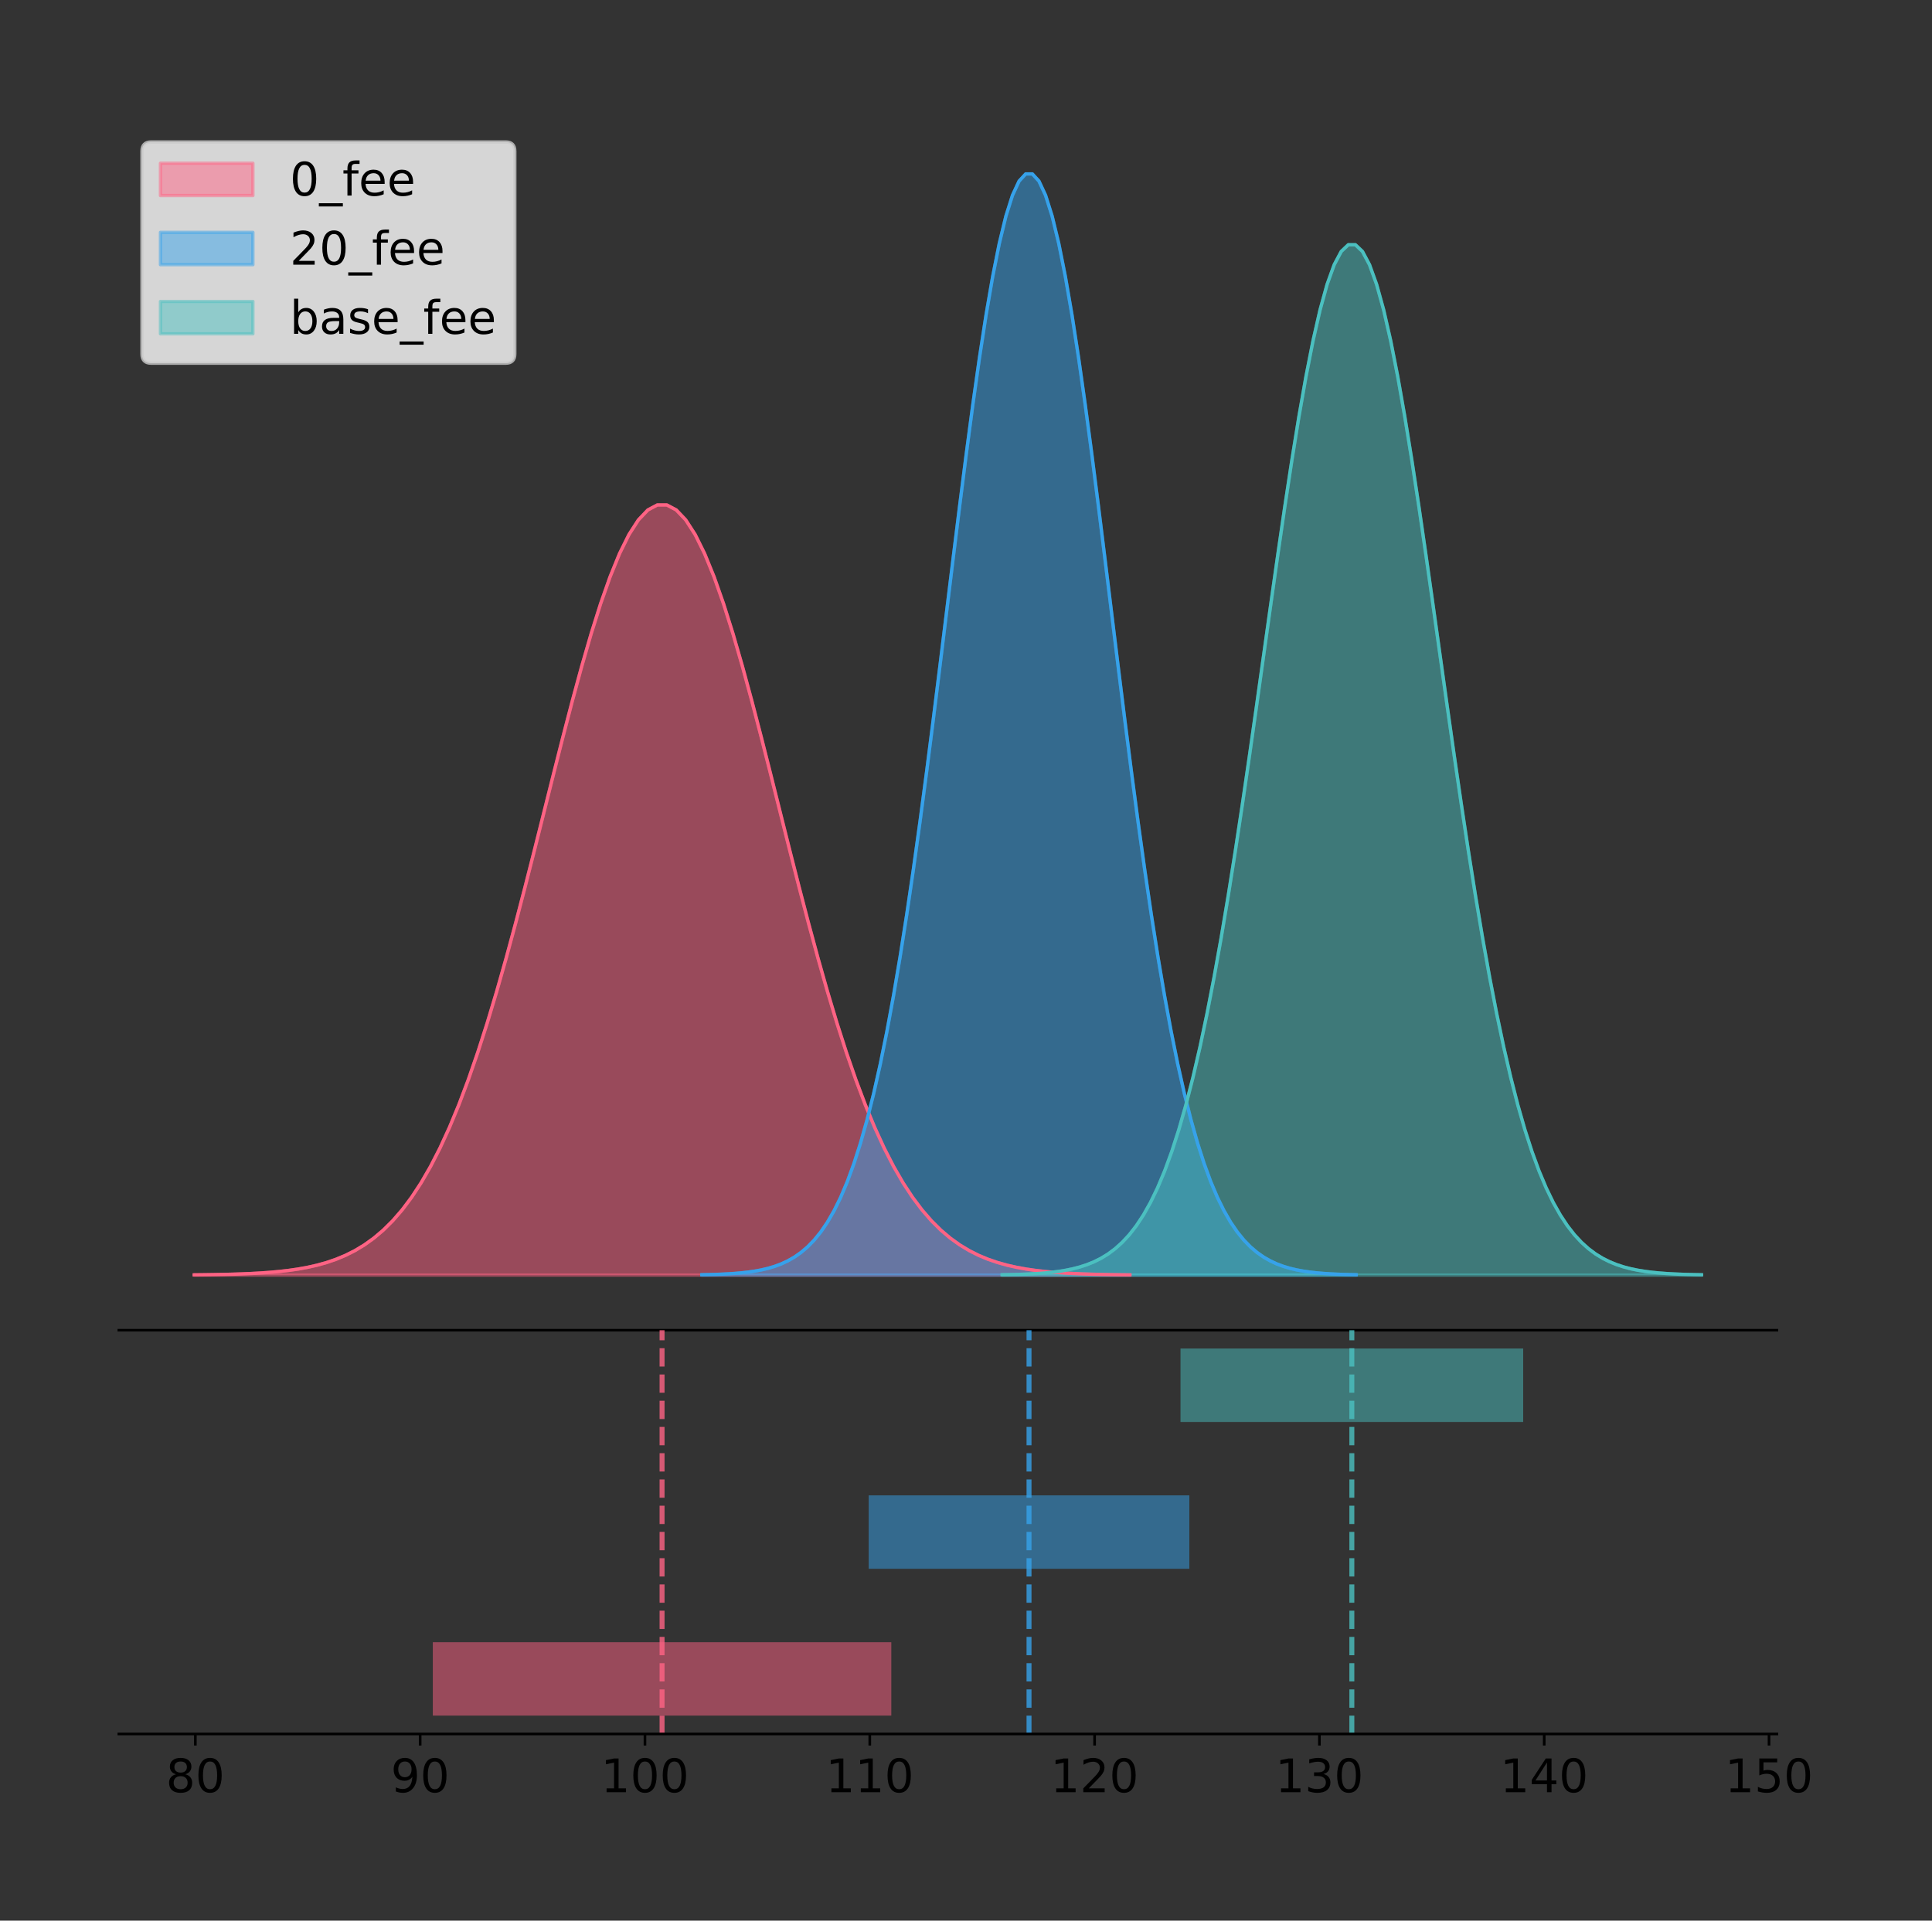 <?xml version="1.0" encoding="utf-8" standalone="no"?>
<!DOCTYPE svg PUBLIC "-//W3C//DTD SVG 1.1//EN"
  "http://www.w3.org/Graphics/SVG/1.1/DTD/svg11.dtd">
<!-- Created with matplotlib (https://matplotlib.org/) -->
<svg height="581.789pt" version="1.1" viewBox="0 0 585.173 581.789" width="585.173pt" xmlns="http://www.w3.org/2000/svg" xmlns:xlink="http://www.w3.org/1999/xlink">
 <rect x="0" y="0" width="585.173" height="581.789" fill="#333333" stroke="none"/>
 <defs>
  <style type="text/css">
*{stroke-linecap:butt;stroke-linejoin:round;}
  </style>
 </defs>
 <g id="figure_1">
  <g id="patch_1">
   <path d="M 0 581.789 
L 585.173 581.789 
L 585.173 0 
L 0 0 
z
" style="fill:none;"/>
  </g>
  <g id="axes_1">
   <g id="patch_2">
    <path d="M 36 402.93 
L 538.2 402.93 
L 538.2 36 
L 36 36 
z
" style="fill:none;"/>
   </g>
   <g id="PolyCollection_1">
    <defs>
     <path d="M 58.827 -195.538 
L 58.827 -195.616 
L 61.69 -195.646 
L 64.553 -195.686 
L 67.415 -195.739 
L 70.278 -195.809 
L 73.141 -195.901 
L 76.003 -196.022 
L 78.866 -196.179 
L 81.729 -196.382 
L 84.591 -196.641 
L 87.454 -196.97 
L 90.317 -197.385 
L 93.179 -197.905 
L 96.042 -198.552 
L 98.905 -199.351 
L 101.767 -200.33 
L 104.63 -201.522 
L 107.493 -202.96 
L 110.355 -204.685 
L 113.218 -206.738 
L 116.08 -209.162 
L 118.943 -212.002 
L 121.806 -215.305 
L 124.668 -219.116 
L 127.531 -223.479 
L 130.394 -228.434 
L 133.256 -234.015 
L 136.119 -240.25 
L 138.982 -247.158 
L 141.844 -254.745 
L 144.707 -263.005 
L 147.57 -271.917 
L 150.432 -281.443 
L 153.295 -291.529 
L 156.158 -302.1 
L 159.02 -313.066 
L 161.883 -324.317 
L 164.746 -335.727 
L 167.608 -347.154 
L 170.471 -358.445 
L 173.334 -369.437 
L 176.196 -379.964 
L 179.059 -389.854 
L 181.922 -398.942 
L 184.784 -407.07 
L 187.647 -414.09 
L 190.51 -419.874 
L 193.372 -424.312 
L 196.235 -427.319 
L 199.098 -428.838 
L 201.96 -428.838 
L 204.823 -427.319 
L 207.686 -424.312 
L 210.548 -419.874 
L 213.411 -414.09 
L 216.274 -407.07 
L 219.136 -398.942 
L 221.999 -389.854 
L 224.862 -379.964 
L 227.724 -369.437 
L 230.587 -358.445 
L 233.45 -347.154 
L 236.312 -335.727 
L 239.175 -324.317 
L 242.038 -313.066 
L 244.9 -302.1 
L 247.763 -291.529 
L 250.626 -281.443 
L 253.488 -271.917 
L 256.351 -263.005 
L 259.214 -254.745 
L 262.076 -247.158 
L 264.939 -240.25 
L 267.801 -234.015 
L 270.664 -228.434 
L 273.527 -223.479 
L 276.389 -219.116 
L 279.252 -215.305 
L 282.115 -212.002 
L 284.977 -209.162 
L 287.84 -206.738 
L 290.703 -204.685 
L 293.565 -202.96 
L 296.428 -201.522 
L 299.291 -200.33 
L 302.153 -199.351 
L 305.016 -198.552 
L 307.879 -197.905 
L 310.741 -197.385 
L 313.604 -196.97 
L 316.467 -196.641 
L 319.329 -196.382 
L 322.192 -196.179 
L 325.055 -196.022 
L 327.917 -195.901 
L 330.78 -195.809 
L 333.643 -195.739 
L 336.505 -195.686 
L 339.368 -195.646 
L 342.231 -195.616 
L 342.231 -195.538 
L 342.231 -195.538 
L 339.368 -195.538 
L 336.505 -195.538 
L 333.643 -195.538 
L 330.78 -195.538 
L 327.917 -195.538 
L 325.055 -195.538 
L 322.192 -195.538 
L 319.329 -195.538 
L 316.467 -195.538 
L 313.604 -195.538 
L 310.741 -195.538 
L 307.879 -195.538 
L 305.016 -195.538 
L 302.153 -195.538 
L 299.291 -195.538 
L 296.428 -195.538 
L 293.565 -195.538 
L 290.703 -195.538 
L 287.84 -195.538 
L 284.977 -195.538 
L 282.115 -195.538 
L 279.252 -195.538 
L 276.389 -195.538 
L 273.527 -195.538 
L 270.664 -195.538 
L 267.801 -195.538 
L 264.939 -195.538 
L 262.076 -195.538 
L 259.214 -195.538 
L 256.351 -195.538 
L 253.488 -195.538 
L 250.626 -195.538 
L 247.763 -195.538 
L 244.9 -195.538 
L 242.038 -195.538 
L 239.175 -195.538 
L 236.312 -195.538 
L 233.45 -195.538 
L 230.587 -195.538 
L 227.724 -195.538 
L 224.862 -195.538 
L 221.999 -195.538 
L 219.136 -195.538 
L 216.274 -195.538 
L 213.411 -195.538 
L 210.548 -195.538 
L 207.686 -195.538 
L 204.823 -195.538 
L 201.96 -195.538 
L 199.098 -195.538 
L 196.235 -195.538 
L 193.372 -195.538 
L 190.51 -195.538 
L 187.647 -195.538 
L 184.784 -195.538 
L 181.922 -195.538 
L 179.059 -195.538 
L 176.196 -195.538 
L 173.334 -195.538 
L 170.471 -195.538 
L 167.608 -195.538 
L 164.746 -195.538 
L 161.883 -195.538 
L 159.02 -195.538 
L 156.158 -195.538 
L 153.295 -195.538 
L 150.432 -195.538 
L 147.57 -195.538 
L 144.707 -195.538 
L 141.844 -195.538 
L 138.982 -195.538 
L 136.119 -195.538 
L 133.256 -195.538 
L 130.394 -195.538 
L 127.531 -195.538 
L 124.668 -195.538 
L 121.806 -195.538 
L 118.943 -195.538 
L 116.08 -195.538 
L 113.218 -195.538 
L 110.355 -195.538 
L 107.493 -195.538 
L 104.63 -195.538 
L 101.767 -195.538 
L 98.905 -195.538 
L 96.042 -195.538 
L 93.179 -195.538 
L 90.317 -195.538 
L 87.454 -195.538 
L 84.591 -195.538 
L 81.729 -195.538 
L 78.866 -195.538 
L 76.003 -195.538 
L 73.141 -195.538 
L 70.278 -195.538 
L 67.415 -195.538 
L 64.553 -195.538 
L 61.69 -195.538 
L 58.827 -195.538 
z
" id="mc1b3d5214c" style="stroke:#ff6384;stroke-opacity:0.5;"/>
    </defs>
    <g clip-path="url(#p0ca894fa83)">
     <use style="fill:#ff6384;fill-opacity:0.5;stroke:#ff6384;stroke-opacity:0.5;" x="0" xlink:href="#mc1b3d5214c" y="581.789"/>
    </g>
   </g>
   <g id="PolyCollection_2">
    <defs>
     <path d="M 212.567 -195.538 
L 212.567 -195.65 
L 214.57 -195.692 
L 216.572 -195.749 
L 218.574 -195.825 
L 220.576 -195.925 
L 222.578 -196.058 
L 224.58 -196.23 
L 226.582 -196.455 
L 228.585 -196.744 
L 230.587 -197.115 
L 232.589 -197.585 
L 234.591 -198.179 
L 236.593 -198.923 
L 238.595 -199.848 
L 240.597 -200.99 
L 242.599 -202.39 
L 244.602 -204.093 
L 246.604 -206.151 
L 248.606 -208.617 
L 250.608 -211.552 
L 252.61 -215.017 
L 254.612 -219.078 
L 256.614 -223.801 
L 258.617 -229.25 
L 260.619 -235.488 
L 262.621 -242.572 
L 264.623 -250.552 
L 266.625 -259.468 
L 268.627 -269.344 
L 270.629 -280.192 
L 272.632 -292.002 
L 274.634 -304.744 
L 276.636 -318.365 
L 278.638 -332.786 
L 280.64 -347.901 
L 282.642 -363.58 
L 284.644 -379.667 
L 286.646 -395.98 
L 288.649 -412.318 
L 290.651 -428.462 
L 292.653 -444.18 
L 294.655 -459.23 
L 296.657 -473.372 
L 298.659 -486.366 
L 300.661 -497.987 
L 302.664 -508.025 
L 304.666 -516.294 
L 306.668 -522.64 
L 308.67 -526.94 
L 310.672 -529.111 
L 312.674 -529.111 
L 314.676 -526.94 
L 316.679 -522.64 
L 318.681 -516.294 
L 320.683 -508.025 
L 322.685 -497.987 
L 324.687 -486.366 
L 326.689 -473.372 
L 328.691 -459.23 
L 330.694 -444.18 
L 332.696 -428.462 
L 334.698 -412.318 
L 336.7 -395.98 
L 338.702 -379.667 
L 340.704 -363.58 
L 342.706 -347.901 
L 344.708 -332.786 
L 346.711 -318.365 
L 348.713 -304.744 
L 350.715 -292.002 
L 352.717 -280.192 
L 354.719 -269.344 
L 356.721 -259.468 
L 358.723 -250.552 
L 360.726 -242.572 
L 362.728 -235.488 
L 364.73 -229.25 
L 366.732 -223.801 
L 368.734 -219.078 
L 370.736 -215.017 
L 372.738 -211.552 
L 374.741 -208.617 
L 376.743 -206.151 
L 378.745 -204.093 
L 380.747 -202.39 
L 382.749 -200.99 
L 384.751 -199.848 
L 386.753 -198.923 
L 388.755 -198.179 
L 390.758 -197.585 
L 392.76 -197.115 
L 394.762 -196.744 
L 396.764 -196.455 
L 398.766 -196.23 
L 400.768 -196.058 
L 402.77 -195.925 
L 404.773 -195.825 
L 406.775 -195.749 
L 408.777 -195.692 
L 410.779 -195.65 
L 410.779 -195.538 
L 410.779 -195.538 
L 408.777 -195.538 
L 406.775 -195.538 
L 404.773 -195.538 
L 402.77 -195.538 
L 400.768 -195.538 
L 398.766 -195.538 
L 396.764 -195.538 
L 394.762 -195.538 
L 392.76 -195.538 
L 390.758 -195.538 
L 388.755 -195.538 
L 386.753 -195.538 
L 384.751 -195.538 
L 382.749 -195.538 
L 380.747 -195.538 
L 378.745 -195.538 
L 376.743 -195.538 
L 374.741 -195.538 
L 372.738 -195.538 
L 370.736 -195.538 
L 368.734 -195.538 
L 366.732 -195.538 
L 364.73 -195.538 
L 362.728 -195.538 
L 360.726 -195.538 
L 358.723 -195.538 
L 356.721 -195.538 
L 354.719 -195.538 
L 352.717 -195.538 
L 350.715 -195.538 
L 348.713 -195.538 
L 346.711 -195.538 
L 344.708 -195.538 
L 342.706 -195.538 
L 340.704 -195.538 
L 338.702 -195.538 
L 336.7 -195.538 
L 334.698 -195.538 
L 332.696 -195.538 
L 330.694 -195.538 
L 328.691 -195.538 
L 326.689 -195.538 
L 324.687 -195.538 
L 322.685 -195.538 
L 320.683 -195.538 
L 318.681 -195.538 
L 316.679 -195.538 
L 314.676 -195.538 
L 312.674 -195.538 
L 310.672 -195.538 
L 308.67 -195.538 
L 306.668 -195.538 
L 304.666 -195.538 
L 302.664 -195.538 
L 300.661 -195.538 
L 298.659 -195.538 
L 296.657 -195.538 
L 294.655 -195.538 
L 292.653 -195.538 
L 290.651 -195.538 
L 288.649 -195.538 
L 286.646 -195.538 
L 284.644 -195.538 
L 282.642 -195.538 
L 280.64 -195.538 
L 278.638 -195.538 
L 276.636 -195.538 
L 274.634 -195.538 
L 272.632 -195.538 
L 270.629 -195.538 
L 268.627 -195.538 
L 266.625 -195.538 
L 264.623 -195.538 
L 262.621 -195.538 
L 260.619 -195.538 
L 258.617 -195.538 
L 256.614 -195.538 
L 254.612 -195.538 
L 252.61 -195.538 
L 250.608 -195.538 
L 248.606 -195.538 
L 246.604 -195.538 
L 244.602 -195.538 
L 242.599 -195.538 
L 240.597 -195.538 
L 238.595 -195.538 
L 236.593 -195.538 
L 234.591 -195.538 
L 232.589 -195.538 
L 230.587 -195.538 
L 228.585 -195.538 
L 226.582 -195.538 
L 224.58 -195.538 
L 222.578 -195.538 
L 220.576 -195.538 
L 218.574 -195.538 
L 216.572 -195.538 
L 214.57 -195.538 
L 212.567 -195.538 
z
" id="mbe3549770a" style="stroke:#36a2eb;stroke-opacity:0.5;"/>
    </defs>
    <g clip-path="url(#p0ca894fa83)">
     <use style="fill:#36a2eb;fill-opacity:0.5;stroke:#36a2eb;stroke-opacity:0.5;" x="0" xlink:href="#mbe3549770a" y="581.789"/>
    </g>
   </g>
   <g id="PolyCollection_3">
    <defs>
     <path d="M 303.537 -195.538 
L 303.537 -195.643 
L 305.677 -195.682 
L 307.817 -195.735 
L 309.957 -195.806 
L 312.096 -195.9 
L 314.236 -196.024 
L 316.376 -196.186 
L 318.516 -196.396 
L 320.655 -196.667 
L 322.795 -197.013 
L 324.935 -197.454 
L 327.075 -198.009 
L 329.214 -198.705 
L 331.354 -199.571 
L 333.494 -200.639 
L 335.634 -201.949 
L 337.773 -203.543 
L 339.913 -205.468 
L 342.053 -207.776 
L 344.193 -210.522 
L 346.332 -213.764 
L 348.472 -217.564 
L 350.612 -221.983 
L 352.752 -227.082 
L 354.891 -232.919 
L 357.031 -239.547 
L 359.171 -247.014 
L 361.311 -255.356 
L 363.45 -264.598 
L 365.59 -274.748 
L 367.73 -285.798 
L 369.87 -297.721 
L 372.009 -310.466 
L 374.149 -323.959 
L 376.289 -338.102 
L 378.429 -352.773 
L 380.568 -367.825 
L 382.708 -383.089 
L 384.848 -398.377 
L 386.988 -413.482 
L 389.127 -428.189 
L 391.267 -442.272 
L 393.407 -455.503 
L 395.547 -467.662 
L 397.686 -478.535 
L 399.826 -487.928 
L 401.966 -495.666 
L 404.106 -501.603 
L 406.245 -505.626 
L 408.385 -507.658 
L 410.525 -507.658 
L 412.665 -505.626 
L 414.804 -501.603 
L 416.944 -495.666 
L 419.084 -487.928 
L 421.224 -478.535 
L 423.363 -467.662 
L 425.503 -455.503 
L 427.643 -442.272 
L 429.783 -428.189 
L 431.922 -413.482 
L 434.062 -398.377 
L 436.202 -383.089 
L 438.342 -367.825 
L 440.481 -352.773 
L 442.621 -338.102 
L 444.761 -323.959 
L 446.901 -310.466 
L 449.04 -297.721 
L 451.18 -285.798 
L 453.32 -274.748 
L 455.46 -264.598 
L 457.599 -255.356 
L 459.739 -247.014 
L 461.879 -239.547 
L 464.019 -232.919 
L 466.158 -227.082 
L 468.298 -221.983 
L 470.438 -217.564 
L 472.578 -213.764 
L 474.717 -210.522 
L 476.857 -207.776 
L 478.997 -205.468 
L 481.137 -203.543 
L 483.276 -201.949 
L 485.416 -200.639 
L 487.556 -199.571 
L 489.696 -198.705 
L 491.835 -198.009 
L 493.975 -197.454 
L 496.115 -197.013 
L 498.255 -196.667 
L 500.394 -196.396 
L 502.534 -196.186 
L 504.674 -196.024 
L 506.814 -195.9 
L 508.953 -195.806 
L 511.093 -195.735 
L 513.233 -195.682 
L 515.373 -195.643 
L 515.373 -195.538 
L 515.373 -195.538 
L 513.233 -195.538 
L 511.093 -195.538 
L 508.953 -195.538 
L 506.814 -195.538 
L 504.674 -195.538 
L 502.534 -195.538 
L 500.394 -195.538 
L 498.255 -195.538 
L 496.115 -195.538 
L 493.975 -195.538 
L 491.835 -195.538 
L 489.696 -195.538 
L 487.556 -195.538 
L 485.416 -195.538 
L 483.276 -195.538 
L 481.137 -195.538 
L 478.997 -195.538 
L 476.857 -195.538 
L 474.717 -195.538 
L 472.578 -195.538 
L 470.438 -195.538 
L 468.298 -195.538 
L 466.158 -195.538 
L 464.019 -195.538 
L 461.879 -195.538 
L 459.739 -195.538 
L 457.599 -195.538 
L 455.46 -195.538 
L 453.32 -195.538 
L 451.18 -195.538 
L 449.04 -195.538 
L 446.901 -195.538 
L 444.761 -195.538 
L 442.621 -195.538 
L 440.481 -195.538 
L 438.342 -195.538 
L 436.202 -195.538 
L 434.062 -195.538 
L 431.922 -195.538 
L 429.783 -195.538 
L 427.643 -195.538 
L 425.503 -195.538 
L 423.363 -195.538 
L 421.224 -195.538 
L 419.084 -195.538 
L 416.944 -195.538 
L 414.804 -195.538 
L 412.665 -195.538 
L 410.525 -195.538 
L 408.385 -195.538 
L 406.245 -195.538 
L 404.106 -195.538 
L 401.966 -195.538 
L 399.826 -195.538 
L 397.686 -195.538 
L 395.547 -195.538 
L 393.407 -195.538 
L 391.267 -195.538 
L 389.127 -195.538 
L 386.988 -195.538 
L 384.848 -195.538 
L 382.708 -195.538 
L 380.568 -195.538 
L 378.429 -195.538 
L 376.289 -195.538 
L 374.149 -195.538 
L 372.009 -195.538 
L 369.87 -195.538 
L 367.73 -195.538 
L 365.59 -195.538 
L 363.45 -195.538 
L 361.311 -195.538 
L 359.171 -195.538 
L 357.031 -195.538 
L 354.891 -195.538 
L 352.752 -195.538 
L 350.612 -195.538 
L 348.472 -195.538 
L 346.332 -195.538 
L 344.193 -195.538 
L 342.053 -195.538 
L 339.913 -195.538 
L 337.773 -195.538 
L 335.634 -195.538 
L 333.494 -195.538 
L 331.354 -195.538 
L 329.214 -195.538 
L 327.075 -195.538 
L 324.935 -195.538 
L 322.795 -195.538 
L 320.655 -195.538 
L 318.516 -195.538 
L 316.376 -195.538 
L 314.236 -195.538 
L 312.096 -195.538 
L 309.957 -195.538 
L 307.817 -195.538 
L 305.677 -195.538 
L 303.537 -195.538 
z
" id="mc0915bd074" style="stroke:#4bc0c0;stroke-opacity:0.5;"/>
    </defs>
    <g clip-path="url(#p0ca894fa83)">
     <use style="fill:#4bc0c0;fill-opacity:0.5;stroke:#4bc0c0;stroke-opacity:0.5;" x="0" xlink:href="#mc0915bd074" y="581.789"/>
    </g>
   </g>
   <g id="line2d_1">
    <path clip-path="url(#p0ca894fa83)" d="M 58.827 386.173 
L 61.69 386.144 
L 64.553 386.104 
L 67.415 386.051 
L 70.278 385.981 
L 73.141 385.888 
L 76.003 385.767 
L 78.866 385.61 
L 81.729 385.408 
L 84.591 385.149 
L 87.454 384.82 
L 90.317 384.404 
L 93.179 383.884 
L 96.042 383.237 
L 98.905 382.438 
L 101.767 381.459 
L 104.63 380.268 
L 107.493 378.829 
L 110.355 377.104 
L 113.218 375.052 
L 116.08 372.628 
L 118.943 369.788 
L 121.806 366.485 
L 124.668 362.673 
L 127.531 358.31 
L 130.394 353.356 
L 133.256 347.774 
L 136.119 341.539 
L 138.982 334.631 
L 141.844 327.045 
L 144.707 318.785 
L 147.57 309.873 
L 150.432 300.346 
L 153.295 290.261 
L 156.158 279.689 
L 159.02 268.723 
L 161.883 257.472 
L 164.746 246.063 
L 167.608 234.636 
L 170.471 223.345 
L 173.334 212.352 
L 176.196 201.826 
L 179.059 191.935 
L 181.922 182.847 
L 184.784 174.72 
L 187.647 167.699 
L 190.51 161.915 
L 193.372 157.477 
L 196.235 154.47 
L 199.098 152.952 
L 201.96 152.952 
L 204.823 154.47 
L 207.686 157.477 
L 210.548 161.915 
L 213.411 167.699 
L 216.274 174.72 
L 219.136 182.847 
L 221.999 191.935 
L 224.862 201.826 
L 227.724 212.352 
L 230.587 223.345 
L 233.45 234.636 
L 236.312 246.063 
L 239.175 257.472 
L 242.038 268.723 
L 244.9 279.689 
L 247.763 290.261 
L 250.626 300.346 
L 253.488 309.873 
L 256.351 318.785 
L 259.214 327.045 
L 262.076 334.631 
L 264.939 341.539 
L 267.801 347.774 
L 270.664 353.356 
L 273.527 358.31 
L 276.389 362.673 
L 279.252 366.485 
L 282.115 369.788 
L 284.977 372.628 
L 287.84 375.052 
L 290.703 377.104 
L 293.565 378.829 
L 296.428 380.268 
L 299.291 381.459 
L 302.153 382.438 
L 305.016 383.237 
L 307.879 383.884 
L 310.741 384.404 
L 313.604 384.82 
L 316.467 385.149 
L 319.329 385.408 
L 322.192 385.61 
L 325.055 385.767 
L 327.917 385.888 
L 330.78 385.981 
L 333.643 386.051 
L 336.505 386.104 
L 339.368 386.144 
L 342.231 386.173 
" style="fill:none;stroke:#ff6384;stroke-linecap:square;"/>
   </g>
   <g id="line2d_2">
    <path clip-path="url(#p0ca894fa83)" d="M 212.567 386.139 
L 214.57 386.097 
L 216.572 386.04 
L 218.574 385.965 
L 220.576 385.864 
L 222.578 385.732 
L 224.58 385.559 
L 226.582 385.334 
L 228.585 385.045 
L 230.587 384.675 
L 232.589 384.204 
L 234.591 383.61 
L 236.593 382.867 
L 238.595 381.941 
L 240.597 380.799 
L 242.599 379.399 
L 244.602 377.696 
L 246.604 375.639 
L 248.606 373.172 
L 250.608 370.238 
L 252.61 366.772 
L 254.612 362.711 
L 256.614 357.989 
L 258.617 352.539 
L 260.619 346.301 
L 262.621 339.217 
L 264.623 331.237 
L 266.625 322.322 
L 268.627 312.445 
L 270.629 301.597 
L 272.632 289.787 
L 274.634 277.045 
L 276.636 263.424 
L 278.638 249.004 
L 280.64 233.888 
L 282.642 218.209 
L 284.644 202.123 
L 286.646 185.809 
L 288.649 169.471 
L 290.651 153.327 
L 292.653 137.61 
L 294.655 122.559 
L 296.657 108.418 
L 298.659 95.423 
L 300.661 83.803 
L 302.664 73.765 
L 304.666 65.495 
L 306.668 59.15 
L 308.67 54.85 
L 310.672 52.679 
L 312.674 52.679 
L 314.676 54.85 
L 316.679 59.15 
L 318.681 65.495 
L 320.683 73.765 
L 322.685 83.803 
L 324.687 95.423 
L 326.689 108.418 
L 328.691 122.559 
L 330.694 137.61 
L 332.696 153.327 
L 334.698 169.471 
L 336.7 185.809 
L 338.702 202.123 
L 340.704 218.209 
L 342.706 233.888 
L 344.708 249.004 
L 346.711 263.424 
L 348.713 277.045 
L 350.715 289.787 
L 352.717 301.597 
L 354.719 312.445 
L 356.721 322.322 
L 358.723 331.237 
L 360.726 339.217 
L 362.728 346.301 
L 364.73 352.539 
L 366.732 357.989 
L 368.734 362.711 
L 370.736 366.772 
L 372.738 370.238 
L 374.741 373.172 
L 376.743 375.639 
L 378.745 377.696 
L 380.747 379.399 
L 382.749 380.799 
L 384.751 381.941 
L 386.753 382.867 
L 388.755 383.61 
L 390.758 384.204 
L 392.76 384.675 
L 394.762 385.045 
L 396.764 385.334 
L 398.766 385.559 
L 400.768 385.732 
L 402.77 385.864 
L 404.773 385.965 
L 406.775 386.04 
L 408.777 386.097 
L 410.779 386.139 
" style="fill:none;stroke:#36a2eb;stroke-linecap:square;"/>
   </g>
   <g id="line2d_3">
    <path clip-path="url(#p0ca894fa83)" d="M 303.537 386.147 
L 305.677 386.107 
L 307.817 386.054 
L 309.957 385.983 
L 312.096 385.889 
L 314.236 385.765 
L 316.376 385.603 
L 318.516 385.393 
L 320.655 385.123 
L 322.795 384.776 
L 324.935 384.336 
L 327.075 383.78 
L 329.214 383.084 
L 331.354 382.219 
L 333.494 381.15 
L 335.634 379.84 
L 337.773 378.246 
L 339.913 376.321 
L 342.053 374.014 
L 344.193 371.268 
L 346.332 368.025 
L 348.472 364.225 
L 350.612 359.806 
L 352.752 354.708 
L 354.891 348.871 
L 357.031 342.242 
L 359.171 334.775 
L 361.311 326.433 
L 363.45 317.192 
L 365.59 307.042 
L 367.73 295.991 
L 369.87 284.068 
L 372.009 271.323 
L 374.149 257.83 
L 376.289 243.687 
L 378.429 229.016 
L 380.568 213.964 
L 382.708 198.7 
L 384.848 183.413 
L 386.988 168.307 
L 389.127 153.6 
L 391.267 139.518 
L 393.407 126.286 
L 395.547 114.127 
L 397.686 103.254 
L 399.826 93.862 
L 401.966 86.124 
L 404.106 80.186 
L 406.245 76.163 
L 408.385 74.132 
L 410.525 74.132 
L 412.665 76.163 
L 414.804 80.186 
L 416.944 86.124 
L 419.084 93.862 
L 421.224 103.254 
L 423.363 114.127 
L 425.503 126.286 
L 427.643 139.518 
L 429.783 153.6 
L 431.922 168.307 
L 434.062 183.413 
L 436.202 198.7 
L 438.342 213.964 
L 440.481 229.016 
L 442.621 243.687 
L 444.761 257.83 
L 446.901 271.323 
L 449.04 284.068 
L 451.18 295.991 
L 453.32 307.042 
L 455.46 317.192 
L 457.599 326.433 
L 459.739 334.775 
L 461.879 342.242 
L 464.019 348.871 
L 466.158 354.708 
L 468.298 359.806 
L 470.438 364.225 
L 472.578 368.025 
L 474.717 371.268 
L 476.857 374.014 
L 478.997 376.321 
L 481.137 378.246 
L 483.276 379.84 
L 485.416 381.15 
L 487.556 382.219 
L 489.696 383.084 
L 491.835 383.78 
L 493.975 384.336 
L 496.115 384.776 
L 498.255 385.123 
L 500.394 385.393 
L 502.534 385.603 
L 504.674 385.765 
L 506.814 385.889 
L 508.953 385.983 
L 511.093 386.054 
L 513.233 386.107 
L 515.373 386.147 
" style="fill:none;stroke:#4bc0c0;stroke-linecap:square;"/>
   </g>
   <g id="patch_3">
    <path d="M 36 402.93 
L 538.2 402.93 
" style="fill:none;stroke:#000000;stroke-linecap:square;stroke-linejoin:miter;stroke-width:0.8;"/>
   </g>
   <g id="legend_1">
    <g id="patch_4">
     <path d="M 45.8 110.016 
L 153.132 110.016 
Q 155.932 110.016 155.932 107.216 
L 155.932 45.8 
Q 155.932 43 153.132 43 
L 45.8 43 
Q 43 43 43 45.8 
L 43 107.216 
Q 43 110.016 45.8 110.016 
z
" style="fill:#ffffff;opacity:0.8;stroke:#cccccc;stroke-linejoin:miter;"/>
    </g>
    <g id="patch_5">
     <path d="M 48.6 59.238 
L 76.6 59.238 
L 76.6 49.438 
L 48.6 49.438 
z
" style="fill:#ff6384;opacity:0.5;stroke:#ff6384;stroke-linejoin:miter;"/>
    </g>
    <g id="text_1">
     <!-- 0_fee -->
     <defs>
      <path d="M 31.781 66.406 
Q 24.172 66.406 20.328 58.906 
Q 16.5 51.422 16.5 36.375 
Q 16.5 21.391 20.328 13.891 
Q 24.172 6.391 31.781 6.391 
Q 39.453 6.391 43.281 13.891 
Q 47.125 21.391 47.125 36.375 
Q 47.125 51.422 43.281 58.906 
Q 39.453 66.406 31.781 66.406 
z
M 31.781 74.219 
Q 44.047 74.219 50.516 64.516 
Q 56.984 54.828 56.984 36.375 
Q 56.984 17.969 50.516 8.266 
Q 44.047 -1.422 31.781 -1.422 
Q 19.531 -1.422 13.062 8.266 
Q 6.594 17.969 6.594 36.375 
Q 6.594 54.828 13.062 64.516 
Q 19.531 74.219 31.781 74.219 
z
" id="DejaVuSans-48"/>
      <path d="M 50.984 -16.609 
L 50.984 -23.578 
L -0.984 -23.578 
L -0.984 -16.609 
z
" id="DejaVuSans-95"/>
      <path d="M 37.109 75.984 
L 37.109 68.5 
L 28.516 68.5 
Q 23.688 68.5 21.797 66.547 
Q 19.922 64.594 19.922 59.516 
L 19.922 54.688 
L 34.719 54.688 
L 34.719 47.703 
L 19.922 47.703 
L 19.922 0 
L 10.891 0 
L 10.891 47.703 
L 2.297 47.703 
L 2.297 54.688 
L 10.891 54.688 
L 10.891 58.5 
Q 10.891 67.625 15.141 71.797 
Q 19.391 75.984 28.609 75.984 
z
" id="DejaVuSans-102"/>
      <path d="M 56.203 29.594 
L 56.203 25.203 
L 14.891 25.203 
Q 15.484 15.922 20.484 11.062 
Q 25.484 6.203 34.422 6.203 
Q 39.594 6.203 44.453 7.469 
Q 49.312 8.734 54.109 11.281 
L 54.109 2.781 
Q 49.266 0.734 44.188 -0.344 
Q 39.109 -1.422 33.891 -1.422 
Q 20.797 -1.422 13.156 6.188 
Q 5.516 13.812 5.516 26.812 
Q 5.516 40.234 12.766 48.109 
Q 20.016 56 32.328 56 
Q 43.359 56 49.781 48.891 
Q 56.203 41.797 56.203 29.594 
z
M 47.219 32.234 
Q 47.125 39.594 43.094 43.984 
Q 39.062 48.391 32.422 48.391 
Q 24.906 48.391 20.391 44.141 
Q 15.875 39.891 15.188 32.172 
z
" id="DejaVuSans-101"/>
     </defs>
     <g transform="translate(87.8 59.238)scale(0.14 -0.14)">
      <use xlink:href="#DejaVuSans-48"/>
      <use x="63.623" xlink:href="#DejaVuSans-95"/>
      <use x="113.623" xlink:href="#DejaVuSans-102"/>
      <use x="148.828" xlink:href="#DejaVuSans-101"/>
      <use x="210.352" xlink:href="#DejaVuSans-101"/>
     </g>
    </g>
    <g id="patch_6">
     <path d="M 48.6 80.177 
L 76.6 80.177 
L 76.6 70.377 
L 48.6 70.377 
z
" style="fill:#36a2eb;opacity:0.5;stroke:#36a2eb;stroke-linejoin:miter;"/>
    </g>
    <g id="text_2">
     <!-- 20_fee -->
     <defs>
      <path d="M 19.188 8.297 
L 53.609 8.297 
L 53.609 0 
L 7.328 0 
L 7.328 8.297 
Q 12.938 14.109 22.625 23.891 
Q 32.328 33.688 34.812 36.531 
Q 39.547 41.844 41.422 45.531 
Q 43.312 49.219 43.312 52.781 
Q 43.312 58.594 39.234 62.25 
Q 35.156 65.922 28.609 65.922 
Q 23.969 65.922 18.812 64.312 
Q 13.672 62.703 7.812 59.422 
L 7.812 69.391 
Q 13.766 71.781 18.938 73 
Q 24.125 74.219 28.422 74.219 
Q 39.75 74.219 46.484 68.547 
Q 53.219 62.891 53.219 53.422 
Q 53.219 48.922 51.531 44.891 
Q 49.859 40.875 45.406 35.406 
Q 44.188 33.984 37.641 27.219 
Q 31.109 20.453 19.188 8.297 
z
" id="DejaVuSans-50"/>
     </defs>
     <g transform="translate(87.8 80.177)scale(0.14 -0.14)">
      <use xlink:href="#DejaVuSans-50"/>
      <use x="63.623" xlink:href="#DejaVuSans-48"/>
      <use x="127.246" xlink:href="#DejaVuSans-95"/>
      <use x="177.246" xlink:href="#DejaVuSans-102"/>
      <use x="212.451" xlink:href="#DejaVuSans-101"/>
      <use x="273.975" xlink:href="#DejaVuSans-101"/>
     </g>
    </g>
    <g id="patch_7">
     <path d="M 48.6 101.115 
L 76.6 101.115 
L 76.6 91.315 
L 48.6 91.315 
z
" style="fill:#4bc0c0;opacity:0.5;stroke:#4bc0c0;stroke-linejoin:miter;"/>
    </g>
    <g id="text_3">
     <!-- base_fee -->
     <defs>
      <path d="M 48.688 27.297 
Q 48.688 37.203 44.609 42.844 
Q 40.531 48.484 33.406 48.484 
Q 26.266 48.484 22.188 42.844 
Q 18.109 37.203 18.109 27.297 
Q 18.109 17.391 22.188 11.75 
Q 26.266 6.109 33.406 6.109 
Q 40.531 6.109 44.609 11.75 
Q 48.688 17.391 48.688 27.297 
z
M 18.109 46.391 
Q 20.953 51.266 25.266 53.625 
Q 29.594 56 35.594 56 
Q 45.562 56 51.781 48.094 
Q 58.016 40.188 58.016 27.297 
Q 58.016 14.406 51.781 6.484 
Q 45.562 -1.422 35.594 -1.422 
Q 29.594 -1.422 25.266 0.953 
Q 20.953 3.328 18.109 8.203 
L 18.109 0 
L 9.078 0 
L 9.078 75.984 
L 18.109 75.984 
z
" id="DejaVuSans-98"/>
      <path d="M 34.281 27.484 
Q 23.391 27.484 19.188 25 
Q 14.984 22.516 14.984 16.5 
Q 14.984 11.719 18.141 8.906 
Q 21.297 6.109 26.703 6.109 
Q 34.188 6.109 38.703 11.406 
Q 43.219 16.703 43.219 25.484 
L 43.219 27.484 
z
M 52.203 31.203 
L 52.203 0 
L 43.219 0 
L 43.219 8.297 
Q 40.141 3.328 35.547 0.953 
Q 30.953 -1.422 24.312 -1.422 
Q 15.922 -1.422 10.953 3.297 
Q 6 8.016 6 15.922 
Q 6 25.141 12.172 29.828 
Q 18.359 34.516 30.609 34.516 
L 43.219 34.516 
L 43.219 35.406 
Q 43.219 41.609 39.141 45 
Q 35.062 48.391 27.688 48.391 
Q 23 48.391 18.547 47.266 
Q 14.109 46.141 10.016 43.891 
L 10.016 52.203 
Q 14.938 54.109 19.578 55.047 
Q 24.219 56 28.609 56 
Q 40.484 56 46.344 49.844 
Q 52.203 43.703 52.203 31.203 
z
" id="DejaVuSans-97"/>
      <path d="M 44.281 53.078 
L 44.281 44.578 
Q 40.484 46.531 36.375 47.5 
Q 32.281 48.484 27.875 48.484 
Q 21.188 48.484 17.844 46.438 
Q 14.5 44.391 14.5 40.281 
Q 14.5 37.156 16.891 35.375 
Q 19.281 33.594 26.516 31.984 
L 29.594 31.297 
Q 39.156 29.25 43.188 25.516 
Q 47.219 21.781 47.219 15.094 
Q 47.219 7.469 41.188 3.016 
Q 35.156 -1.422 24.609 -1.422 
Q 20.219 -1.422 15.453 -0.562 
Q 10.688 0.297 5.422 2 
L 5.422 11.281 
Q 10.406 8.688 15.234 7.391 
Q 20.062 6.109 24.812 6.109 
Q 31.156 6.109 34.562 8.281 
Q 37.984 10.453 37.984 14.406 
Q 37.984 18.062 35.516 20.016 
Q 33.062 21.969 24.703 23.781 
L 21.578 24.516 
Q 13.234 26.266 9.516 29.906 
Q 5.812 33.547 5.812 39.891 
Q 5.812 47.609 11.281 51.797 
Q 16.75 56 26.812 56 
Q 31.781 56 36.172 55.266 
Q 40.578 54.547 44.281 53.078 
z
" id="DejaVuSans-115"/>
     </defs>
     <g transform="translate(87.8 101.115)scale(0.14 -0.14)">
      <use xlink:href="#DejaVuSans-98"/>
      <use x="63.477" xlink:href="#DejaVuSans-97"/>
      <use x="124.756" xlink:href="#DejaVuSans-115"/>
      <use x="176.855" xlink:href="#DejaVuSans-101"/>
      <use x="238.379" xlink:href="#DejaVuSans-95"/>
      <use x="288.379" xlink:href="#DejaVuSans-102"/>
      <use x="323.584" xlink:href="#DejaVuSans-101"/>
      <use x="385.107" xlink:href="#DejaVuSans-101"/>
     </g>
    </g>
   </g>
  </g>
  <g id="axes_2">
   <g id="patch_8">
    <path d="M 36 525.24 
L 538.2 525.24 
L 538.2 402.93 
L 36 402.93 
z
" style="fill:none;"/>
   </g>
   <g id="patch_9">
    <path clip-path="url(#pa2741be80f)" d="M 131.095 519.68 
L 269.963 519.68 
L 269.963 497.442 
L 131.095 497.442 
z
" style="fill:#ff6384;opacity:0.5;"/>
   </g>
   <g id="patch_10">
    <path clip-path="url(#pa2741be80f)" d="M 263.111 475.204 
L 360.235 475.204 
L 360.235 452.966 
L 263.111 452.966 
z
" style="fill:#36a2eb;opacity:0.5;"/>
   </g>
   <g id="patch_11">
    <path clip-path="url(#pa2741be80f)" d="M 357.555 430.728 
L 461.355 430.728 
L 461.355 408.49 
L 357.555 408.49 
z
" style="fill:#4bc0c0;opacity:0.5;"/>
   </g>
   <g id="matplotlib.axis_1">
    <g id="xtick_1">
     <g id="line2d_4">
      <defs>
       <path d="M 0 0 
L 0 3.5 
" id="meaf1f304e3" style="stroke:#000000;stroke-width:0.8;"/>
      </defs>
      <g>
       <use style="stroke:#000000;stroke-width:0.8;" x="59.169" xlink:href="#meaf1f304e3" y="525.24"/>
      </g>
     </g>
     <g id="text_4">
      <!-- 80 -->
      <defs>
       <path d="M 31.781 34.625 
Q 24.75 34.625 20.719 30.859 
Q 16.703 27.094 16.703 20.516 
Q 16.703 13.922 20.719 10.156 
Q 24.75 6.391 31.781 6.391 
Q 38.812 6.391 42.859 10.172 
Q 46.922 13.969 46.922 20.516 
Q 46.922 27.094 42.891 30.859 
Q 38.875 34.625 31.781 34.625 
z
M 21.922 38.812 
Q 15.578 40.375 12.031 44.719 
Q 8.5 49.078 8.5 55.328 
Q 8.5 64.062 14.719 69.141 
Q 20.953 74.219 31.781 74.219 
Q 42.672 74.219 48.875 69.141 
Q 55.078 64.062 55.078 55.328 
Q 55.078 49.078 51.531 44.719 
Q 48 40.375 41.703 38.812 
Q 48.828 37.156 52.797 32.312 
Q 56.781 27.484 56.781 20.516 
Q 56.781 9.906 50.312 4.234 
Q 43.844 -1.422 31.781 -1.422 
Q 19.734 -1.422 13.25 4.234 
Q 6.781 9.906 6.781 20.516 
Q 6.781 27.484 10.781 32.312 
Q 14.797 37.156 21.922 38.812 
z
M 18.312 54.391 
Q 18.312 48.734 21.844 45.562 
Q 25.391 42.391 31.781 42.391 
Q 38.141 42.391 41.719 45.562 
Q 45.312 48.734 45.312 54.391 
Q 45.312 60.062 41.719 63.234 
Q 38.141 66.406 31.781 66.406 
Q 25.391 66.406 21.844 63.234 
Q 18.312 60.062 18.312 54.391 
z
" id="DejaVuSans-56"/>
      </defs>
      <g transform="translate(50.261 542.878)scale(0.14 -0.14)">
       <use xlink:href="#DejaVuSans-56"/>
       <use x="63.623" xlink:href="#DejaVuSans-48"/>
      </g>
     </g>
    </g>
    <g id="xtick_2">
     <g id="line2d_5">
      <g>
       <use style="stroke:#000000;stroke-width:0.8;" x="127.261" xlink:href="#meaf1f304e3" y="525.24"/>
      </g>
     </g>
     <g id="text_5">
      <!-- 90 -->
      <defs>
       <path d="M 10.984 1.516 
L 10.984 10.5 
Q 14.703 8.734 18.5 7.812 
Q 22.312 6.891 25.984 6.891 
Q 35.75 6.891 40.891 13.453 
Q 46.047 20.016 46.781 33.406 
Q 43.953 29.203 39.594 26.953 
Q 35.25 24.703 29.984 24.703 
Q 19.047 24.703 12.672 31.312 
Q 6.297 37.938 6.297 49.422 
Q 6.297 60.641 12.938 67.422 
Q 19.578 74.219 30.609 74.219 
Q 43.266 74.219 49.922 64.516 
Q 56.594 54.828 56.594 36.375 
Q 56.594 19.141 48.406 8.859 
Q 40.234 -1.422 26.422 -1.422 
Q 22.703 -1.422 18.891 -0.688 
Q 15.094 0.047 10.984 1.516 
z
M 30.609 32.422 
Q 37.25 32.422 41.125 36.953 
Q 45.016 41.5 45.016 49.422 
Q 45.016 57.281 41.125 61.844 
Q 37.25 66.406 30.609 66.406 
Q 23.969 66.406 20.094 61.844 
Q 16.219 57.281 16.219 49.422 
Q 16.219 41.5 20.094 36.953 
Q 23.969 32.422 30.609 32.422 
z
" id="DejaVuSans-57"/>
      </defs>
      <g transform="translate(118.353 542.878)scale(0.14 -0.14)">
       <use xlink:href="#DejaVuSans-57"/>
       <use x="63.623" xlink:href="#DejaVuSans-48"/>
      </g>
     </g>
    </g>
    <g id="xtick_3">
     <g id="line2d_6">
      <g>
       <use style="stroke:#000000;stroke-width:0.8;" x="195.353" xlink:href="#meaf1f304e3" y="525.24"/>
      </g>
     </g>
     <g id="text_6">
      <!-- 100 -->
      <defs>
       <path d="M 12.406 8.297 
L 28.516 8.297 
L 28.516 63.922 
L 10.984 60.406 
L 10.984 69.391 
L 28.422 72.906 
L 38.281 72.906 
L 38.281 8.297 
L 54.391 8.297 
L 54.391 0 
L 12.406 0 
z
" id="DejaVuSans-49"/>
      </defs>
      <g transform="translate(181.991 542.878)scale(0.14 -0.14)">
       <use xlink:href="#DejaVuSans-49"/>
       <use x="63.623" xlink:href="#DejaVuSans-48"/>
       <use x="127.246" xlink:href="#DejaVuSans-48"/>
      </g>
     </g>
    </g>
    <g id="xtick_4">
     <g id="line2d_7">
      <g>
       <use style="stroke:#000000;stroke-width:0.8;" x="263.444" xlink:href="#meaf1f304e3" y="525.24"/>
      </g>
     </g>
     <g id="text_7">
      <!-- 110 -->
      <g transform="translate(250.083 542.878)scale(0.14 -0.14)">
       <use xlink:href="#DejaVuSans-49"/>
       <use x="63.623" xlink:href="#DejaVuSans-49"/>
       <use x="127.246" xlink:href="#DejaVuSans-48"/>
      </g>
     </g>
    </g>
    <g id="xtick_5">
     <g id="line2d_8">
      <g>
       <use style="stroke:#000000;stroke-width:0.8;" x="331.536" xlink:href="#meaf1f304e3" y="525.24"/>
      </g>
     </g>
     <g id="text_8">
      <!-- 120 -->
      <g transform="translate(318.175 542.878)scale(0.14 -0.14)">
       <use xlink:href="#DejaVuSans-49"/>
       <use x="63.623" xlink:href="#DejaVuSans-50"/>
       <use x="127.246" xlink:href="#DejaVuSans-48"/>
      </g>
     </g>
    </g>
    <g id="xtick_6">
     <g id="line2d_9">
      <g>
       <use style="stroke:#000000;stroke-width:0.8;" x="399.628" xlink:href="#meaf1f304e3" y="525.24"/>
      </g>
     </g>
     <g id="text_9">
      <!-- 130 -->
      <defs>
       <path d="M 40.578 39.312 
Q 47.656 37.797 51.625 33 
Q 55.609 28.219 55.609 21.188 
Q 55.609 10.406 48.188 4.484 
Q 40.766 -1.422 27.094 -1.422 
Q 22.516 -1.422 17.656 -0.516 
Q 12.797 0.391 7.625 2.203 
L 7.625 11.719 
Q 11.719 9.328 16.594 8.109 
Q 21.484 6.891 26.812 6.891 
Q 36.078 6.891 40.938 10.547 
Q 45.797 14.203 45.797 21.188 
Q 45.797 27.641 41.281 31.266 
Q 36.766 34.906 28.719 34.906 
L 20.219 34.906 
L 20.219 43.016 
L 29.109 43.016 
Q 36.375 43.016 40.234 45.922 
Q 44.094 48.828 44.094 54.297 
Q 44.094 59.906 40.109 62.906 
Q 36.141 65.922 28.719 65.922 
Q 24.656 65.922 20.016 65.031 
Q 15.375 64.156 9.812 62.312 
L 9.812 71.094 
Q 15.438 72.656 20.344 73.438 
Q 25.25 74.219 29.594 74.219 
Q 40.828 74.219 47.359 69.109 
Q 53.906 64.016 53.906 55.328 
Q 53.906 49.266 50.438 45.094 
Q 46.969 40.922 40.578 39.312 
z
" id="DejaVuSans-51"/>
      </defs>
      <g transform="translate(386.267 542.878)scale(0.14 -0.14)">
       <use xlink:href="#DejaVuSans-49"/>
       <use x="63.623" xlink:href="#DejaVuSans-51"/>
       <use x="127.246" xlink:href="#DejaVuSans-48"/>
      </g>
     </g>
    </g>
    <g id="xtick_7">
     <g id="line2d_10">
      <g>
       <use style="stroke:#000000;stroke-width:0.8;" x="467.72" xlink:href="#meaf1f304e3" y="525.24"/>
      </g>
     </g>
     <g id="text_10">
      <!-- 140 -->
      <defs>
       <path d="M 37.797 64.312 
L 12.891 25.391 
L 37.797 25.391 
z
M 35.203 72.906 
L 47.609 72.906 
L 47.609 25.391 
L 58.016 25.391 
L 58.016 17.188 
L 47.609 17.188 
L 47.609 0 
L 37.797 0 
L 37.797 17.188 
L 4.891 17.188 
L 4.891 26.703 
z
" id="DejaVuSans-52"/>
      </defs>
      <g transform="translate(454.359 542.878)scale(0.14 -0.14)">
       <use xlink:href="#DejaVuSans-49"/>
       <use x="63.623" xlink:href="#DejaVuSans-52"/>
       <use x="127.246" xlink:href="#DejaVuSans-48"/>
      </g>
     </g>
    </g>
    <g id="xtick_8">
     <g id="line2d_11">
      <g>
       <use style="stroke:#000000;stroke-width:0.8;" x="535.812" xlink:href="#meaf1f304e3" y="525.24"/>
      </g>
     </g>
     <g id="text_11">
      <!-- 150 -->
      <defs>
       <path d="M 10.797 72.906 
L 49.516 72.906 
L 49.516 64.594 
L 19.828 64.594 
L 19.828 46.734 
Q 21.969 47.469 24.109 47.828 
Q 26.266 48.188 28.422 48.188 
Q 40.625 48.188 47.75 41.5 
Q 54.891 34.812 54.891 23.391 
Q 54.891 11.625 47.562 5.094 
Q 40.234 -1.422 26.906 -1.422 
Q 22.312 -1.422 17.547 -0.641 
Q 12.797 0.141 7.719 1.703 
L 7.719 11.625 
Q 12.109 9.234 16.797 8.062 
Q 21.484 6.891 26.703 6.891 
Q 35.156 6.891 40.078 11.328 
Q 45.016 15.766 45.016 23.391 
Q 45.016 31 40.078 35.438 
Q 35.156 39.891 26.703 39.891 
Q 22.75 39.891 18.812 39.016 
Q 14.891 38.141 10.797 36.281 
z
" id="DejaVuSans-53"/>
      </defs>
      <g transform="translate(522.45 542.878)scale(0.14 -0.14)">
       <use xlink:href="#DejaVuSans-49"/>
       <use x="63.623" xlink:href="#DejaVuSans-53"/>
       <use x="127.246" xlink:href="#DejaVuSans-48"/>
      </g>
     </g>
    </g>
   </g>
   <g id="line2d_12">
    <path clip-path="url(#pa2741be80f)" d="M 200.529 525.24 
L 200.529 402.93 
" style="fill:none;stroke:#ff6384;stroke-dasharray:5.55,2.4;stroke-dashoffset:0;stroke-opacity:0.8;stroke-width:1.5;"/>
   </g>
   <g id="line2d_13">
    <path clip-path="url(#pa2741be80f)" d="M 311.673 525.24 
L 311.673 402.93 
" style="fill:none;stroke:#36a2eb;stroke-dasharray:5.55,2.4;stroke-dashoffset:0;stroke-opacity:0.8;stroke-width:1.5;"/>
   </g>
   <g id="line2d_14">
    <path clip-path="url(#pa2741be80f)" d="M 409.455 525.24 
L 409.455 402.93 
" style="fill:none;stroke:#4bc0c0;stroke-dasharray:5.55,2.4;stroke-dashoffset:0;stroke-opacity:0.8;stroke-width:1.5;"/>
   </g>
   <g id="patch_12">
    <path d="M 36 525.24 
L 538.2 525.24 
" style="fill:none;stroke:#000000;stroke-linecap:square;stroke-linejoin:miter;stroke-width:0.8;"/>
   </g>
  </g>
 </g>
 <defs>
  <clipPath id="p0ca894fa83">
   <rect height="366.93" width="502.2" x="36" y="36"/>
  </clipPath>
  <clipPath id="pa2741be80f">
   <rect height="122.31" width="502.2" x="36" y="402.93"/>
  </clipPath>
 </defs>
</svg>
